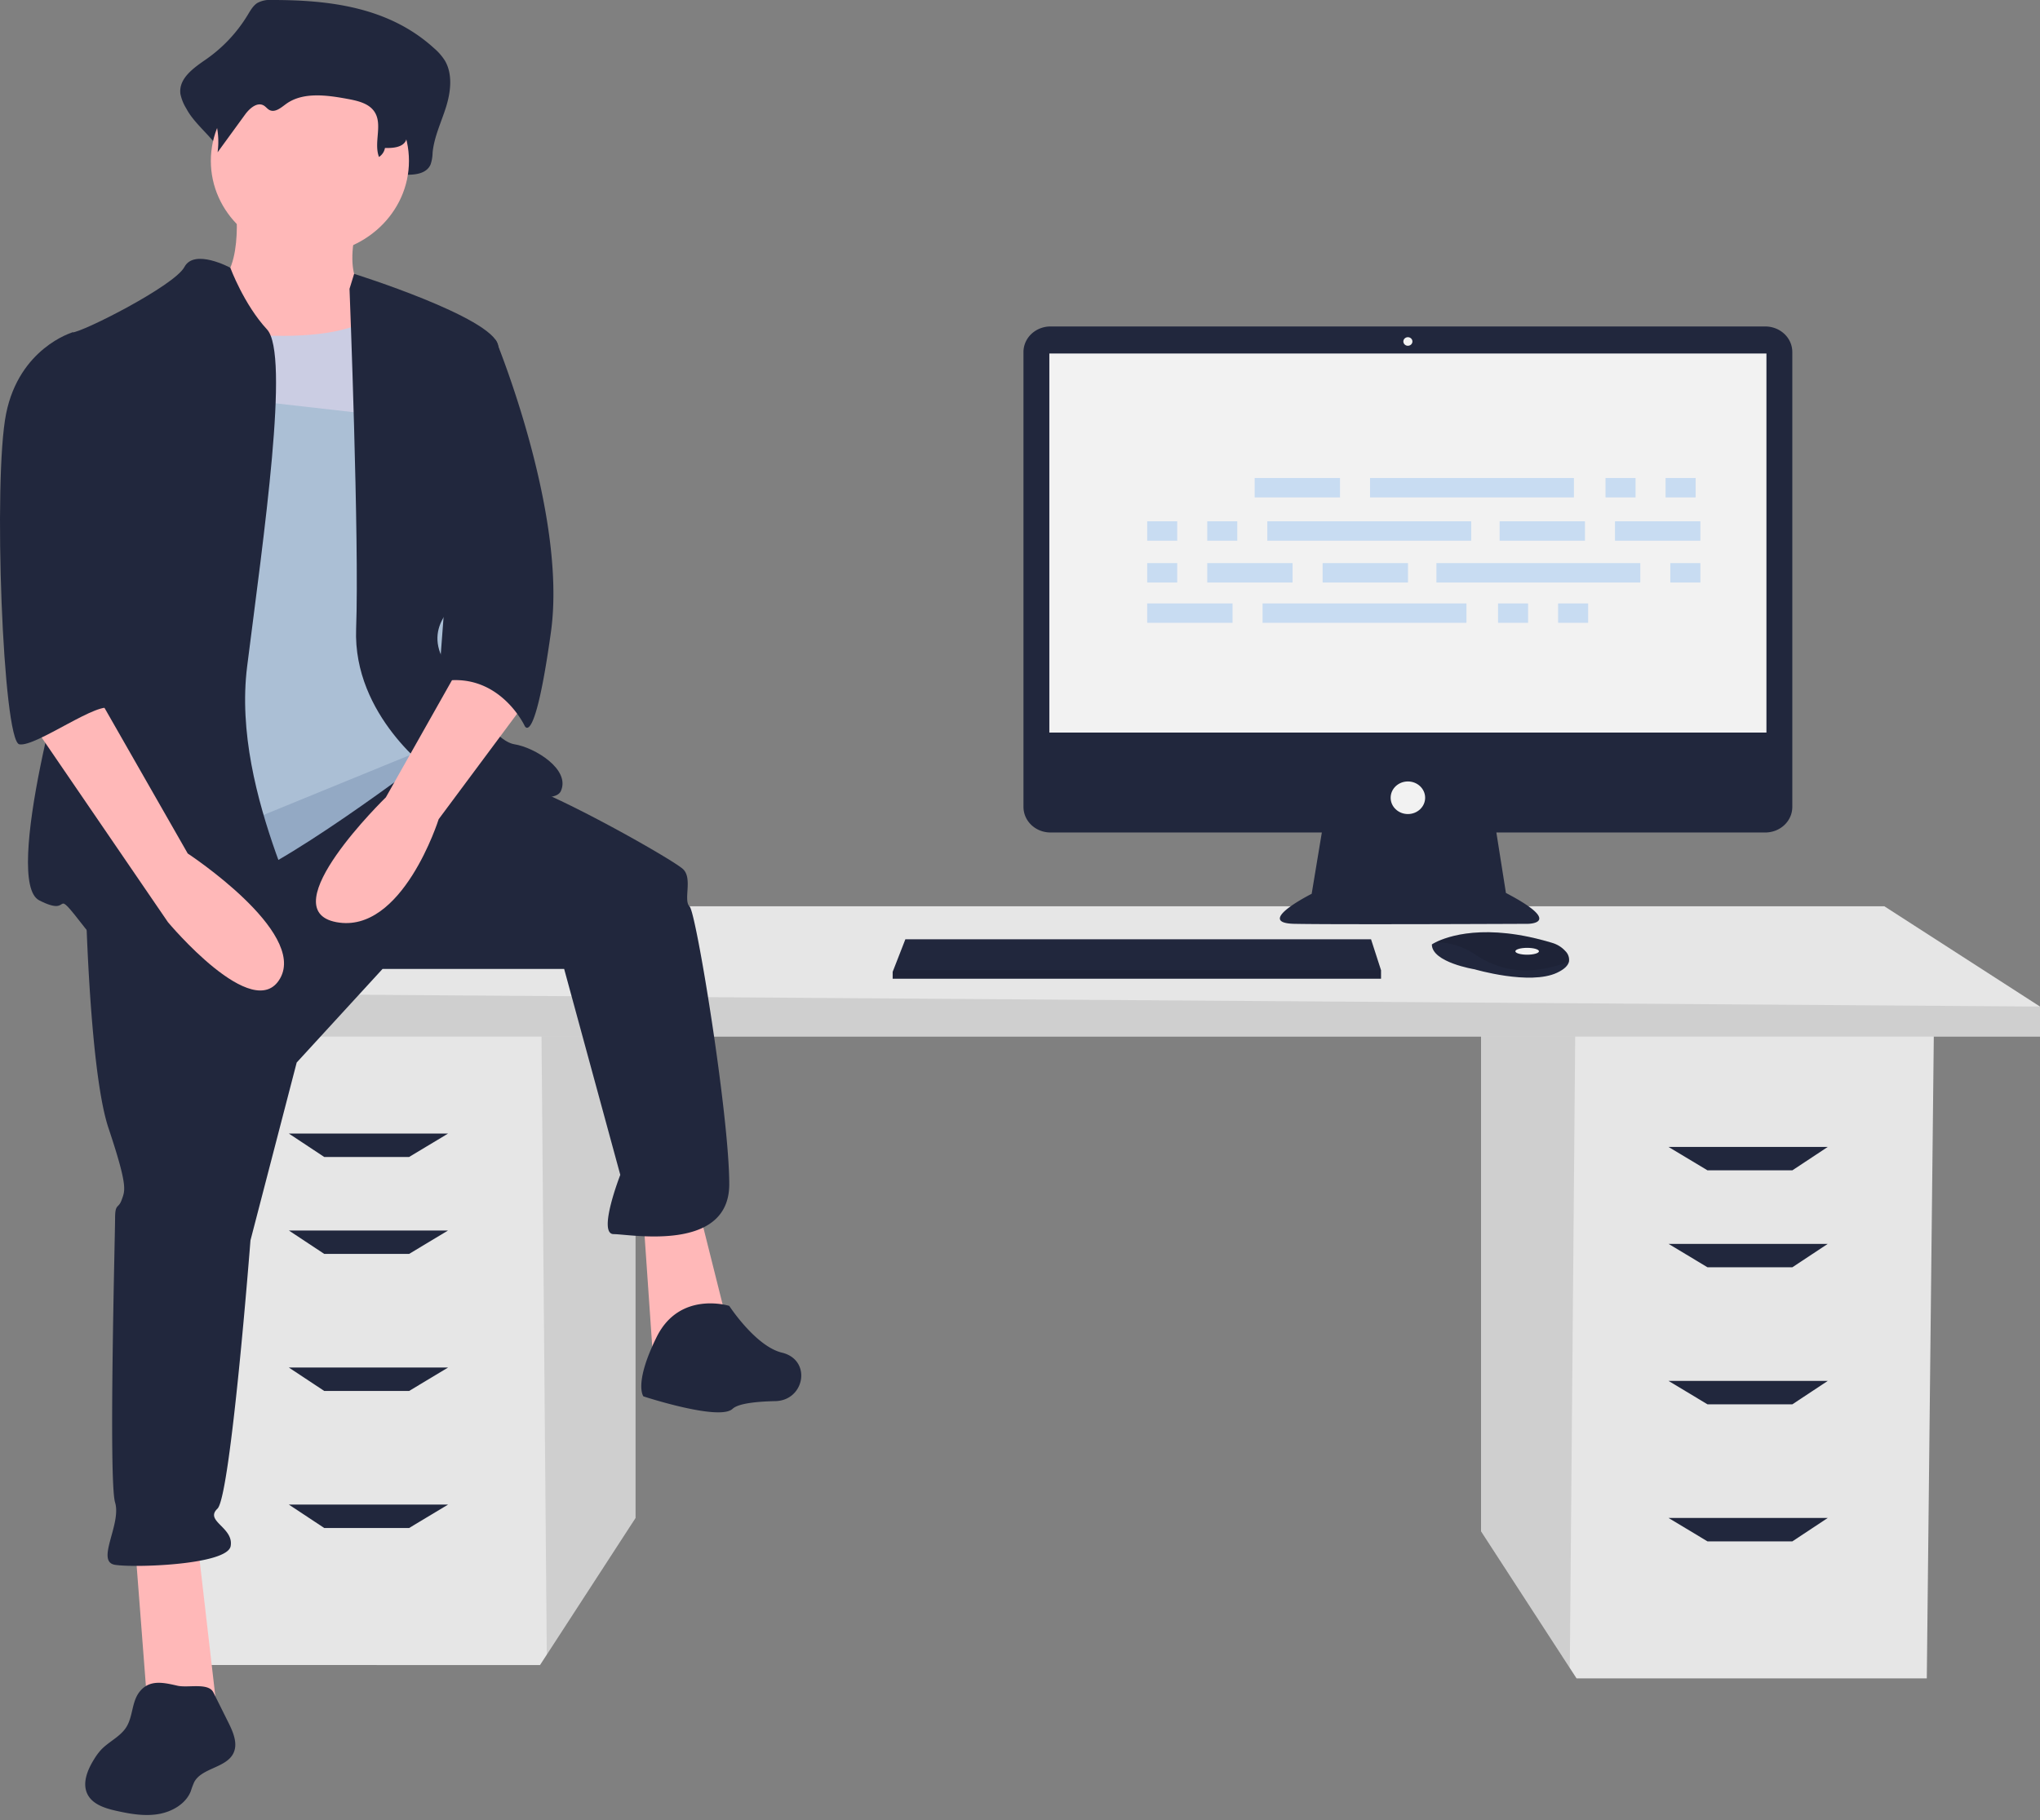 <svg width="242" height="216" fill="none" xmlns="http://www.w3.org/2000/svg"><rect width="100%" height="100%" fill="#808080" stroke="none"/><g clip-path="url(#clip0)"><path d="M175.693 122.213v59.494l10.53 16.218.801 1.234h41.547l.839-76.946h-53.717z" fill="#E6E6E6"/><path opacity=".1" d="M175.693 122.213v59.494l10.53 16.218.646-75.712h-11.176z" fill="#000"/><path d="M75.394 120.626v59.494l-10.53 16.219-.801 1.233H22.516l-.84-76.946h53.718z" fill="#E6E6E6"/><path opacity=".1" d="M75.394 120.626v59.494l-10.53 16.219-.646-75.713h11.176z" fill="#000"/><path d="M242 119.437v3.569H16.22v-5.156l20.984-10.313h186.331l18.465 11.9z" fill="#E6E6E6"/><path opacity=".1" d="M242 119.437v3.569H16.22v-5.156L242 119.437z" fill="#000"/><path d="M48.535 137.285H38.463l-4.197-2.777h18.885l-4.616 2.777zm0 11.502H38.463l-4.197-2.777h18.885l-4.616 2.777zm0 16.262H38.463l-4.197-2.777h18.885l-4.616 2.777zm0 16.261H38.463l-4.197-2.776h18.885l-4.616 2.776zm154.017-42.439h10.072l4.197-2.776h-18.885l4.616 2.776zm0 11.502h10.072l4.197-2.776h-18.885l4.616 2.776zm0 16.262h10.072l4.197-2.776h-18.885l4.616 2.776zm0 16.262h10.072l4.197-2.777h-18.885l4.616 2.777zm6.858-144.159h-84.791a3.37 3.37 0 00-1.228.231 3.225 3.225 0 00-1.04.657 3.019 3.019 0 00-.695.983 2.89 2.89 0 00-.244 1.16v53.983c0 .398.083.792.244 1.16.161.367.397.701.695.983.298.281.651.505 1.04.657.389.152.806.23 1.228.23h32.187l-1.206 7.277s-6.891 3.46-2.046 3.562c4.846.102 27.674 0 27.674 0s4.415 0-2.584-3.664l-1.134-7.174h31.9c.421 0 .838-.079 1.228-.231a3.225 3.225 0 001.04-.657c.298-.281.534-.616.695-.983a2.89 2.89 0 00.244-1.16V41.769a2.89 2.89 0 00-.244-1.16 3.019 3.019 0 00-.695-.983 3.225 3.225 0 00-1.04-.657 3.378 3.378 0 00-1.228-.23z" fill="#21273D"/><path d="M209.548 41.944h-85.067v44.982h85.067V41.944zm-42.534-.916c.298 0 .539-.228.539-.509 0-.28-.241-.508-.539-.508-.297 0-.538.227-.538.508s.241.51.538.51zm.001 55.567c1.13 0 2.046-.866 2.046-1.934s-.916-1.934-2.046-1.934-2.046.866-2.046 1.934.916 1.934 2.046 1.934z" fill="#F2F2F2"/><path d="M163.826 115.117v1.017h-57.931v-.814l.079-.203 1.428-3.664h55.24l1.184 3.664zm22.295-.997c-.106.427-.504.877-1.405 1.302-3.23 1.526-9.799-.407-9.799-.407s-5.061-.814-5.061-2.951c.143-.092.291-.176.444-.25 1.358-.679 5.861-2.355 13.846.071.588.175 1.114.5 1.518.94.179.167.314.371.393.596.079.225.101.465.064.699z" fill="#21273D"/><path opacity=".1" d="M186.12 114.12c-3.954 1.432-7.478 1.539-11.095-.835a8.258 8.258 0 00-4.725-1.471c1.358-.679 5.861-2.355 13.846.071.588.175 1.114.5 1.518.94.179.167.314.371.393.596.079.225.101.465.063.699z" fill="#000"/><path d="M181.163 113.285c.773 0 1.4-.183 1.4-.407 0-.225-.627-.407-1.4-.407-.773 0-1.4.182-1.4.407 0 .224.627.407 1.4.407z" fill="#F2F2F2"/><path opacity=".1" d="M163.826 115.117v1.017h-57.931v-.814l.079-.203h57.852z" fill="#000"/><path d="M32.21 0a3.05 3.05 0 00-1.687.356c-.503.325-.82.895-1.142 1.425a17.392 17.392 0 01-4.912 5.243c-1.46 1.01-3.315 2.27-3.065 4.133.132.616.372 1.206.711 1.745 1.347 2.569 5.02 4.554 4.66 7.485 1.337-2.117-.452-3.163.885-5.28.637-1.007 1.744-2.145 2.706-1.512.322.212.533.592.868.778.8.444 1.652-.405 2.36-1.005 2.442-2.072 5.915-1.53 8.954-.884 1.434.305 3.01.704 3.858 2 1.116 1.704-1.059 3.545-1.608 5.471a.993.993 0 00-.007.501c.041.165.124.319.24.447a1.16 1.16 0 00.959.358c.911-.085 1.992-.154 2.045-.532 1.148.038 2.554-.085 3.045-1.214.15-.446.23-.912.236-1.38.18-1.897 1.032-3.627 1.596-5.432.564-1.805.81-3.92-.143-5.521a6.48 6.48 0 00-1.247-1.433C46.119.807 39.015-.008 32.21 0z" fill="#21273D"/><path d="M27.95 24.09s1.175 9.254-3.134 9.995c-4.309.74 3.917 13.327 3.917 13.327l19.585 2.221-4.7-14.808s-3.134-1.11-1.176-8.515c1.959-7.404-14.493-2.22-14.493-2.22zM16.002 183.091l1.567 20.362h8.226l-2.35-20.362h-7.443zm60.323-38.501l1.175 17.03 9.01-3.702-3.526-14.068-6.66.74z" fill="#FFB8B8"/><path d="M10.127 105.349s.392 21.472 2.742 28.505c2.35 7.034 1.958 7.405 1.567 8.515-.392 1.111-.784.37-.784 2.221s-.783 31.097 0 33.689c.784 2.591-2.35 7.034 0 7.404 2.35.37 13.318 0 13.71-2.221.392-2.222-3.134-2.962-1.567-4.443 1.567-1.481 3.917-31.837 3.917-31.837l5.484-21.102 10.184-11.106h21.544l6.659 24.434s-2.742 7.033-.784 7.033c1.96 0 13.71 2.222 13.71-5.923 0-8.144-3.917-32.208-4.7-32.948-.784-.74.391-3.332-.784-4.442-1.175-1.111-14.884-8.885-19.977-10.366-5.092-1.48-12.235-3.243-12.235-3.243l-38.686 15.83zm76.383 49.607s-5.877-1.851-8.618 3.702c-2.742 5.553-1.567 7.034-1.567 7.034s9.009 2.962 10.576 1.481c.681-.645 2.846-.868 5.074-.916 3.394-.072 4.297-4.609 1.092-5.666a3.648 3.648 0 00-.29-.082c-3.134-.74-6.268-5.553-6.268-5.553z" fill="#21273D"/><path d="M36.763 30.198c6.49 0 11.751-4.973 11.751-11.106 0-6.134-5.261-11.106-11.751-11.106-6.49 0-11.751 4.972-11.751 11.106 0 6.133 5.26 11.106 11.75 11.106z" fill="#FFB8B8"/><path d="M21.487 38.712s19.193 3.702 23.894-2.22c4.7-5.924 6.659 16.658 6.659 16.658l2.35 23.693L50.864 89.8s-18.41 14.068-24.285 15.179c-5.876 1.11-14.885 1.851-14.885 1.851s2.742-41.093 2.742-41.833c0-.74 7.05-26.285 7.05-26.285z" fill="#B9D4F1" fill-opacity=".75"/><path d="M27.323 31.77s-4.27-2.313-5.445-.091c-1.175 2.22-12.143 7.774-13.318 7.774-1.175 0 2.35 30.727.784 34.429-1.567 3.702-9.01 30.727-4.7 32.948 4.308 2.221 1.174-2.221 5.483 3.332 4.309 5.553 25.46 5.553 26.636 3.331 1.175-2.221-9.401-18.88-7.443-34.428 1.959-15.549 5.093-37.02 2.35-39.982-2.741-2.962-4.347-7.314-4.347-7.314zm14.14 2.5l.546-1.775s16.297 5.107 17.08 8.439c.784 3.331.392 26.654-2.35 28.505-2.741 1.851-6.658 4.813-3.916 9.255 2.742 4.443 5.875 9.255 8.225 9.626 2.35.37 6.66 2.961 5.484 5.553-1.175 2.591-15.276-2.222-15.276-2.222s-9.401-6.663-9.01-17.029c.392-10.366-.783-40.352-.783-40.352z" fill="#21273D"/><path d="M55.173 77.954l-9.401 16.659s-13.71 13.327-5.876 14.808c7.834 1.481 12.143-12.217 12.143-12.217l10.184-13.697-7.05-5.553z" fill="#FFB8B8"/><path d="M32.783 2.906a2.8 2.8 0 00-1.374.252c-.385.266-.703.61-.93 1.007a13.209 13.209 0 01-3.998 3.706c-1.188.714-2.698 1.604-2.495 2.921.11.442.307.86.58 1.233a9.254 9.254 0 011.246 6.047l3.267-4.488c.519-.712 1.42-1.516 2.202-1.069.262.15.435.418.707.55.652.314 1.345-.286 1.921-.71 1.988-1.465 4.815-1.082 7.29-.625 1.167.215 2.45.498 3.14 1.414 1.148 1.522-.05 3.721.62 5.48a1.66 1.66 0 00.467-.466c.122-.183.203-.388.24-.601.933.027 2.078-.06 2.478-.857.121-.313.186-.643.192-.976.146-1.34.84-2.564 1.299-3.84.46-1.275.659-2.77-.116-3.902a4.847 4.847 0 00-1.015-1.012c-4.399-3.493-10.182-4.07-15.72-4.064zm22.39 36.547l3.65.915s8.493 20.556 6.534 34.624C63.4 89.06 62.224 86.098 62.224 86.098s-3.134-6.663-10.185-5.183l3.134-41.462zM16.545 200.762c-.944 1.213-.755 2.947-1.592 4.229-.725 1.111-2.092 1.694-2.999 2.678-.29.328-.548.678-.771 1.049-.842 1.332-1.526 3.039-.697 4.379.667 1.077 2.068 1.498 3.354 1.785 1.624.363 3.312.653 4.955.376 1.643-.277 3.25-1.228 3.835-2.705.116-.372.252-.737.41-1.094.891-1.657 3.685-1.675 4.596-3.322.638-1.153.052-2.546-.534-3.723l-1.79-3.594c-.595-1.193-3.003-.507-4.259-.793-1.637-.373-3.33-.783-4.508.735z" fill="#21273D"/><path d="M3.468 85.358L19.92 109.42s10.184 12.217 13.317 6.664c3.134-5.553-10.967-14.808-10.967-14.808l-10.576-18.51-8.226 2.59z" fill="#FFB8B8"/><path d="M11.694 40.193l-3.134-.74s-6.267 1.85-7.834 9.625C-.84 56.852.334 87.949 2.293 88.32c1.958.37 9.673-5.415 10.908-4.189 1.235 1.227-2.682-5.067-1.507-8.398 1.175-3.332 0-35.54 0-35.54z" fill="#21273D"/><path d="M158.963 56.718h-10.124v2.303h10.124v-2.303zm35.059 0h-3.562v2.303h3.562v-2.303zm7.124 0h-3.562v2.303h3.562v-2.303zm-14.436 0h-24.185v2.303h24.185v-2.303zm-40.496 14.884H136.09v2.303h10.124v-2.303zm35.059 0h-3.562v2.303h3.562v-2.303zm7.124 0h-3.562v2.303h3.562v-2.303zm-14.436 0h-24.185v2.303h24.185v-2.303zm14.061-9.746h-10.124v2.304h10.124v-2.304zm13.686 0h-10.124v2.304h10.124v-2.304zm-62.056 0h-3.562v2.304h3.562v-2.304zm7.125 0h-3.563v2.304h3.563v-2.304zm27.747 0h-24.186v2.304h24.186v-2.304zm-7.499 4.962h-10.124v2.303h10.124v-2.303zm-13.687 0h-10.124v2.303h10.124v-2.303zm-13.686 0h-3.562v2.303h3.562v-2.303zm62.057 0h-3.563v2.303h3.563v-2.303zm-7.125 0h-24.185v2.303h24.185v-2.303z" fill="#B9D4F1" fill-opacity=".75"/></g><defs><clipPath id="clip0"><path fill="#fff" d="M0 0h242v215.368H0z"/></clipPath></defs></svg>